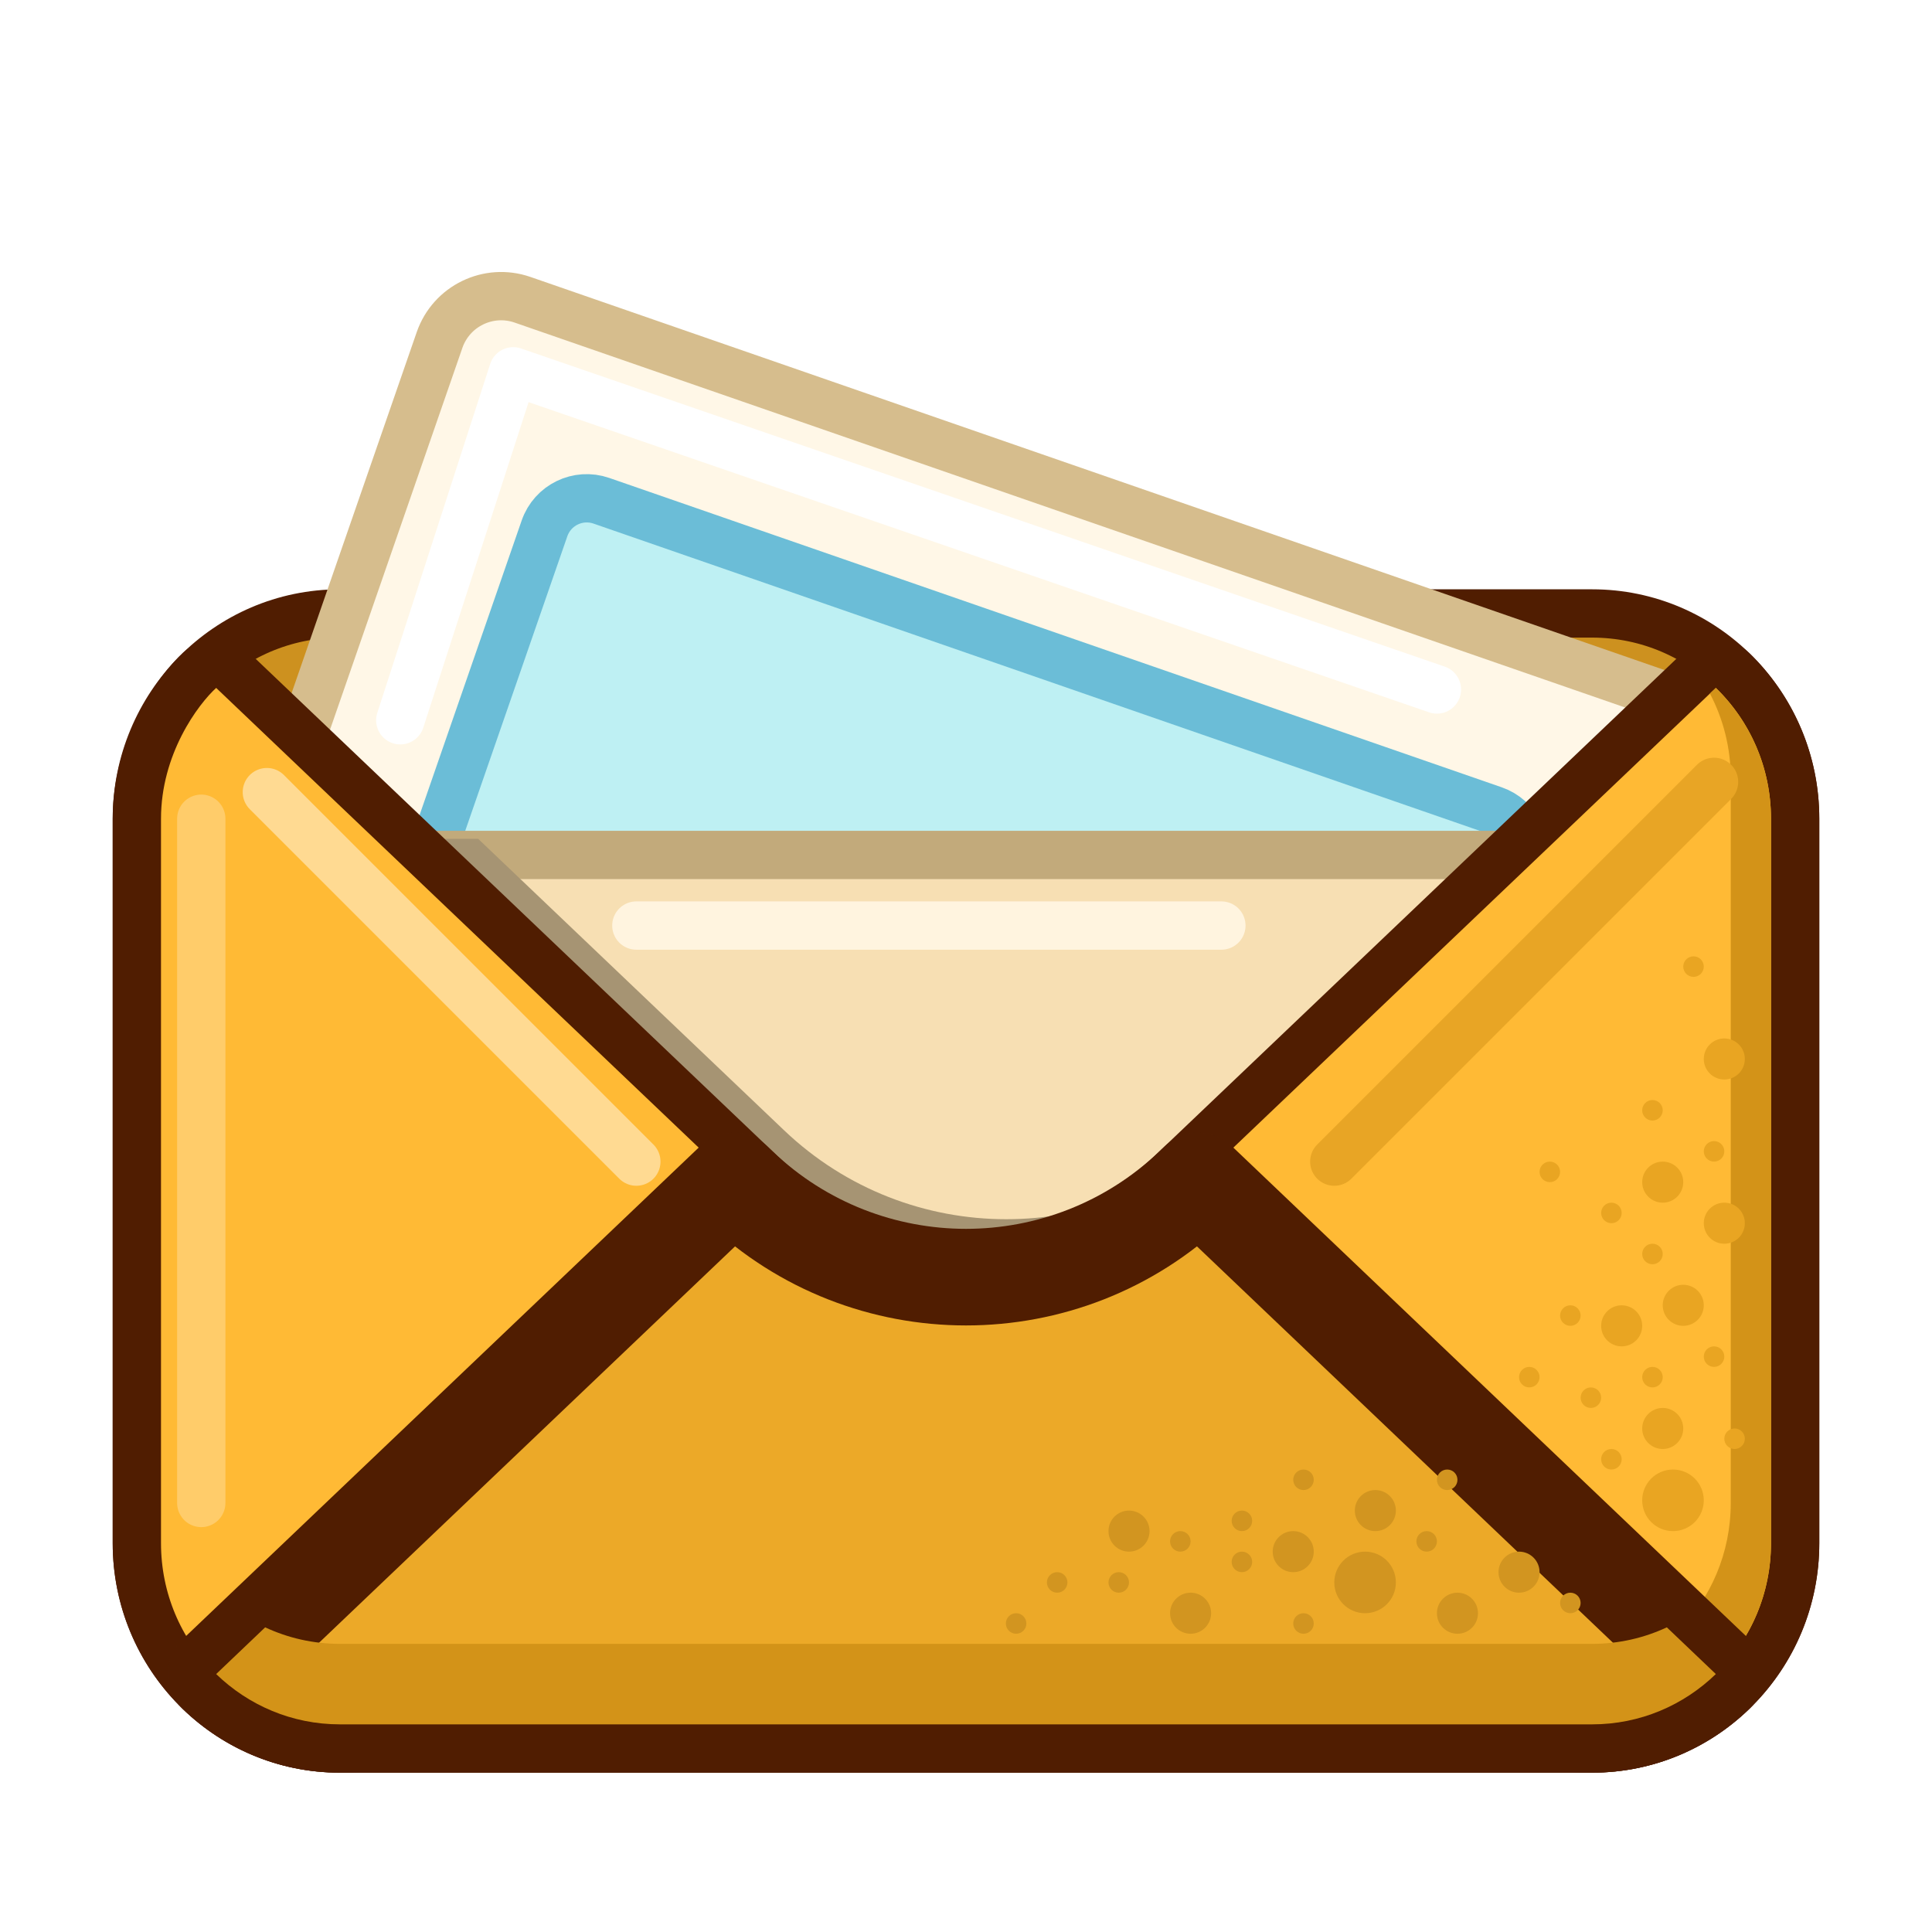 <svg width="80" height="80" viewBox="0 0 80 80" fill="none" xmlns="http://www.w3.org/2000/svg">
<g filter="url(#filter0_d_13912_244)">
<path d="M14.074 21.402C9.419 21.402 5.667 25.219 5.667 29.902V59.902C5.667 64.585 9.419 68.402 14.074 68.402H65.926C70.581 68.402 74.333 64.585 74.333 59.902V29.902C74.333 25.219 70.581 21.402 65.926 21.402H14.074Z" fill="#CD911F" stroke="#501D01" stroke-width="2" stroke-linecap="round" stroke-linejoin="round"/>
<path d="M68.815 24.765L21.636 8.412C20.227 7.924 18.689 8.67 18.201 10.079L7.851 39.936C7.363 41.345 8.109 42.883 9.518 43.371L56.698 59.725C58.107 60.213 59.645 59.467 60.133 58.058L70.482 28.201C70.971 26.792 70.224 25.254 68.815 24.765Z" fill="#FFF7E7" stroke="#D6BD8D" stroke-width="2" stroke-linecap="round" stroke-linejoin="round"/>
<path d="M61.852 29.544L24.901 16.735C23.936 16.401 22.882 16.912 22.547 17.878L14.333 41.575C13.999 42.54 14.51 43.594 15.476 43.928L52.427 56.736C53.392 57.071 54.446 56.56 54.781 55.594L62.994 31.897C63.329 30.932 62.818 29.878 61.852 29.544Z" fill="#BEF0F3" stroke="#6BBDD7" stroke-width="2" stroke-linecap="round" stroke-linejoin="round"/>
<path d="M16.575 25.825L21.25 11.375L59.5 24.55" stroke="white" stroke-width="2" stroke-linecap="round" stroke-linejoin="round"/>
<path d="M64.967 31.402H15.034C13.542 31.402 12.334 32.611 12.334 34.102V65.702C12.334 67.193 13.542 68.402 15.034 68.402H64.967C66.458 68.402 67.667 67.193 67.667 65.702V34.102C67.667 32.611 66.458 31.402 64.967 31.402Z" fill="#F7DFB3" stroke="#C2AA7B" stroke-width="2" stroke-linecap="round" stroke-linejoin="round"/>
<path fill-rule="evenodd" clip-rule="evenodd" d="M19.801 30.735H15.034C14.095 30.735 13.334 31.496 13.334 32.435V64.035C13.334 64.204 13.358 64.367 13.404 64.521C14.139 64.768 14.924 64.902 15.741 64.902H66.43C66.58 64.648 66.667 64.352 66.667 64.035V32.435C66.667 31.496 65.906 30.735 64.967 30.735H63.533L50.864 42.805C45.714 47.712 37.62 47.712 32.469 42.805L19.801 30.735Z" fill="#A69473"/>
<path d="M26.35 34.325H50.575" stroke="#FFF4DF" stroke-width="2" stroke-linecap="round" stroke-linejoin="round"/>
<path d="M71.746 23.767C71.36 23.394 70.748 23.391 70.36 23.761L48.508 44.581C43.744 49.12 36.256 49.12 31.493 44.581L9.641 23.761C9.261 23.399 8.665 23.392 8.277 23.746C7.371 24.572 5.667 26.878 5.667 29.902V59.902C5.667 64.585 9.419 68.402 14.074 68.402H65.926C70.581 68.402 74.333 64.585 74.333 59.902V29.902C74.333 27.493 73.341 25.315 71.746 23.767Z" fill="#FFBA35" stroke="#501D01" stroke-width="2" stroke-linecap="round" stroke-linejoin="round"/>
<path d="M11.05 28.8L26.35 44.1" stroke="#FFDA92" stroke-width="2" stroke-linecap="round" stroke-linejoin="round"/>
<path fill-rule="evenodd" clip-rule="evenodd" d="M8.101 64.338C9.314 65.218 10.801 65.735 12.407 65.735H64.259C68.35 65.735 71.667 62.377 71.667 58.235V28.235C71.667 26.965 71.355 25.768 70.804 24.719L71.049 24.485C72.457 25.85 73.333 27.773 73.333 29.902V59.902C73.333 64.044 70.017 67.402 65.926 67.402H14.074C11.623 67.402 9.449 66.196 8.101 64.338Z" fill="#D39318"/>
<mask id="path-11-outside-1_13912_244" maskUnits="userSpaceOnUse" x="6.951" y="42.902" width="67" height="27" fill="black">
<rect fill="white" x="6.951" y="42.902" width="67" height="27"/>
<path fill-rule="evenodd" clip-rule="evenodd" d="M30.379 44.902L8.951 65.319C10.281 66.609 12.086 67.402 14.074 67.402H65.926C67.914 67.402 69.719 66.609 71.049 65.319L49.621 44.902L49.381 45.13C44.129 50.135 35.872 50.135 30.619 45.13L30.379 44.902Z"/>
</mask>
<path fill-rule="evenodd" clip-rule="evenodd" d="M30.379 44.902L8.951 65.319C10.281 66.609 12.086 67.402 14.074 67.402H65.926C67.914 67.402 69.719 66.609 71.049 65.319L49.621 44.902L49.381 45.13C44.129 50.135 35.872 50.135 30.619 45.13L30.379 44.902Z" fill="#ECA928"/>
<path d="M30.379 44.902L31.759 43.454C30.986 42.718 29.772 42.718 29 43.454L30.379 44.902ZM8.951 65.319L7.571 63.871C7.177 64.246 6.953 64.766 6.951 65.31C6.948 65.854 7.168 66.376 7.558 66.754L8.951 65.319ZM71.049 65.319L72.442 66.754C72.832 66.376 73.052 65.854 73.049 65.31C73.047 64.766 72.823 64.246 72.429 63.871L71.049 65.319ZM49.621 44.902L51.001 43.454C50.228 42.718 49.014 42.718 48.241 43.454L49.621 44.902ZM49.381 45.13L50.761 46.578V46.578L49.381 45.13ZM30.619 45.13L31.998 43.682L31.998 43.682L30.619 45.13ZM29 43.454L7.571 63.871L10.33 66.767L31.759 46.35L29 43.454ZM7.558 66.754C9.244 68.39 11.542 69.402 14.074 69.402V65.402C12.63 65.402 11.318 64.829 10.343 63.883L7.558 66.754ZM14.074 69.402H65.926V65.402H14.074V69.402ZM65.926 69.402C68.458 69.402 70.756 68.39 72.442 66.754L69.657 63.883C68.682 64.829 67.37 65.402 65.926 65.402V69.402ZM72.429 63.871L51.001 43.454L48.241 46.35L69.67 66.767L72.429 63.871ZM48.241 43.454L48.002 43.682L50.761 46.578L51.001 46.35L48.241 43.454ZM48.002 43.682C43.521 47.951 36.479 47.951 31.998 43.682L29.239 46.578C35.264 52.319 44.736 52.319 50.761 46.578L48.002 43.682ZM31.998 43.682L31.759 43.454L29 46.35L29.239 46.578L31.998 43.682Z" fill="#501D01" mask="url(#path-11-outside-1_13912_244)"/>
<path fill-rule="evenodd" clip-rule="evenodd" d="M65.926 64.069H14.074C12.97 64.069 11.922 63.824 10.98 63.385L8.951 65.319C10.281 66.609 12.086 67.402 14.074 67.402H65.926C67.914 67.402 69.719 66.609 71.049 65.319L69.02 63.385C68.078 63.824 67.03 64.069 65.926 64.069Z" fill="#D39318"/>
<path d="M8.334 29.902V58.235" stroke="#FFCC6A" stroke-width="2" stroke-linecap="round" stroke-linejoin="round"/>
<circle cx="53.55" cy="60.25" r="0.85" fill="#D29520"/>
<circle cx="62.9" cy="61.1" r="0.85" fill="#D29520"/>
<circle cx="56.95" cy="58.55" r="0.85" fill="#D29520"/>
<circle cx="49.3" cy="62.8" r="0.85" fill="#D29520"/>
<circle cx="48.875" cy="59.825" r="0.425" fill="#D29520"/>
<circle cx="51.425" cy="58.975" r="0.425" fill="#D29520"/>
<circle cx="51.425" cy="60.675" r="0.425" fill="#D29520"/>
<circle cx="53.975" cy="63.225" r="0.425" fill="#D29520"/>
<circle cx="46.325" cy="61.525" r="0.425" fill="#D29520"/>
<circle cx="59.075" cy="59.825" r="0.425" fill="#D29520"/>
<circle cx="65.025" cy="62.375" r="0.425" fill="#D29520"/>
<circle cx="59.925" cy="57.275" r="0.425" fill="#D29520"/>
<circle cx="53.975" cy="57.275" r="0.425" fill="#D29520"/>
<circle cx="42.075" cy="63.225" r="0.425" fill="#D29520"/>
<circle cx="43.775" cy="61.525" r="0.425" fill="#D29520"/>
<circle cx="46.75" cy="59.4" r="0.85" fill="#D29520"/>
<circle cx="60.35" cy="62.8" r="0.85" fill="#D29520"/>
<circle cx="56.525" cy="61.525" r="1.275" fill="#D29520"/>
<circle cx="67.15" cy="50.9" r="0.85" fill="#E9A522"/>
<circle cx="71.4" cy="46.65" r="0.85" fill="#E9A522"/>
<circle cx="68.85" cy="44.95" r="0.85" fill="#E9A522"/>
<circle cx="71.4" cy="39.85" r="0.85" fill="#E9A522"/>
<circle cx="69.7" cy="50.05" r="0.85" fill="#E9A522"/>
<circle cx="68.85" cy="55.15" r="0.85" fill="#E9A522"/>
<circle cx="69.275" cy="58.125" r="1.275" fill="#E9A522"/>
<circle cx="65.875" cy="53.875" r="0.425" fill="#E9A522"/>
<circle cx="68.425" cy="53.025" r="0.425" fill="#E9A522"/>
<circle cx="65.025" cy="50.475" r="0.425" fill="#E9A522"/>
<circle cx="68.425" cy="47.925" r="0.425" fill="#E9A522"/>
<circle cx="66.725" cy="46.225" r="0.425" fill="#E9A522"/>
<circle cx="68.425" cy="41.975" r="0.425" fill="#E9A522"/>
<circle cx="70.975" cy="43.675" r="0.425" fill="#E9A522"/>
<circle cx="64.175" cy="44.525" r="0.425" fill="#E9A522"/>
<circle cx="70.125" cy="36.025" r="0.425" fill="#E9A522"/>
<circle cx="70.975" cy="52.175" r="0.425" fill="#E9A522"/>
<circle cx="71.825" cy="55.575" r="0.425" fill="#E9A522"/>
<circle cx="66.725" cy="56.425" r="0.425" fill="#E9A522"/>
<circle cx="63.325" cy="53.025" r="0.425" fill="#E9A522"/>
<path d="M55.25 44.1L70.975 28.375" stroke="#E8A525" stroke-width="2" stroke-linecap="round" stroke-linejoin="round"/>
</g>
<defs>
<filter id="filter0_d_13912_244" x="4.667" y="7.262" width="70.667" height="66.14" filterUnits="userSpaceOnUse" color-interpolation-filters="sRGB">
<feFlood flood-opacity="0" result="BackgroundImageFix"/>
<feColorMatrix in="SourceAlpha" type="matrix" values="0 0 0 0 0 0 0 0 0 0 0 0 0 0 0 0 0 0 127 0" result="hardAlpha"/>
<feOffset dy="4"/>
<feComposite in2="hardAlpha" operator="out"/>
<feColorMatrix type="matrix" values="0 0 0 0 0.545 0 0 0 0 0.569 0 0 0 0 0.729 0 0 0 1 0"/>
<feBlend mode="normal" in2="BackgroundImageFix" result="effect1_dropShadow_13912_244"/>
<feBlend mode="normal" in="SourceGraphic" in2="effect1_dropShadow_13912_244" result="shape"/>
</filter>
</defs>
</svg>
